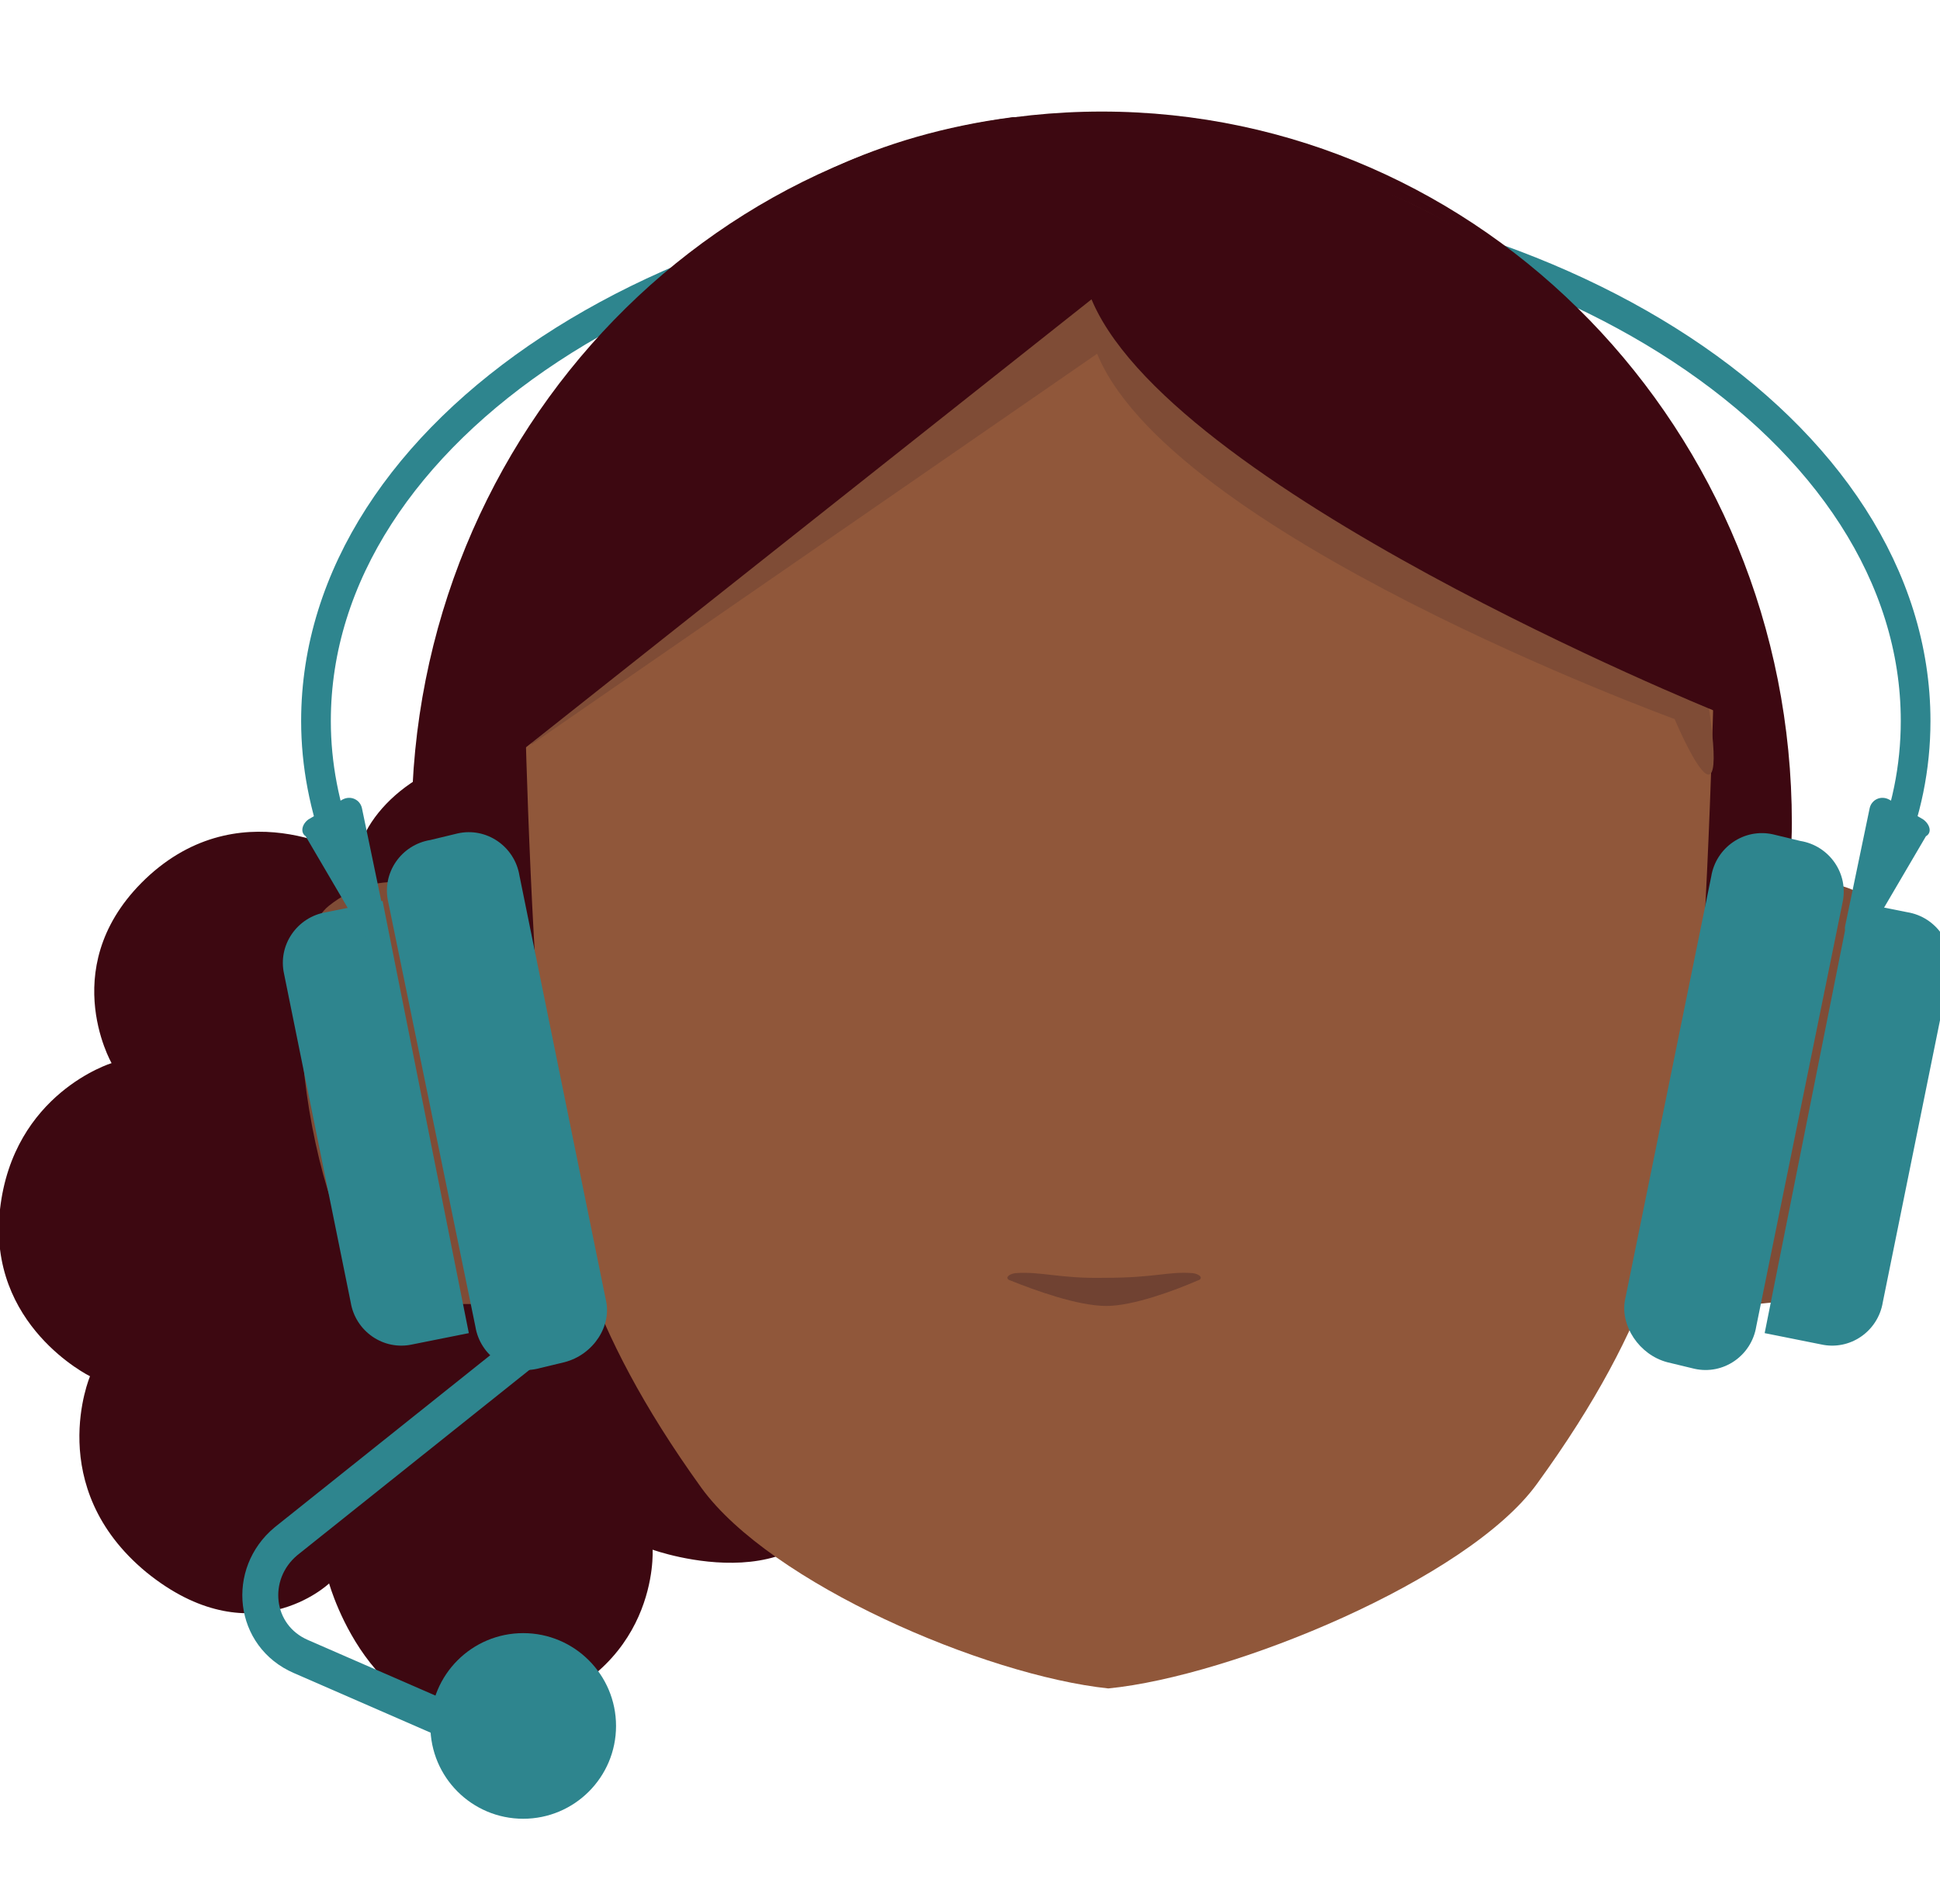 <?xml version="1.0" encoding="utf-8"?>
<!-- Generator: Adobe Illustrator 26.0.3, SVG Export Plug-In . SVG Version: 6.00 Build 0)  -->
<svg version="1.1" id="Calque_1" xmlns="http://www.w3.org/2000/svg" xmlns:xlink="http://www.w3.org/1999/xlink" x="0px" y="0px"
	 viewBox="0 0 206.9 203.1" style="enable-background:new 0 0 206.9 203.1;" xml:space="preserve">
<style type="text/css">
	.st0{fill:none;stroke:#2E858E;stroke-width:3.166;stroke-miterlimit:10;}
	.st1{fill:#3D0811;}
	.st2{clip-path:url(#SVGID_00000026141835522331659140000010210528354469038725_);}
	.st3{fill:#7F4C36;}
	.st4{clip-path:url(#SVGID_00000165218120269596361510000017087366053370887564_);}
	.st5{fill:#90573A;}
	.st6{fill:#704232;}
	.st7{fill:#2E858E;}
	.st8{fill:none;stroke:#2E858E;stroke-width:3.832;stroke-miterlimit:10;}
</style>
<g id="Calque_13">
	<path class="st0" d="M36.3,90.7c-1.7-4.6-2.6-9.1-2.6-13.8c0-31,38.2-56.1,85.3-56.1s85.3,25.2,85.3,56.1c0,5-1,9.8-2.9,14.3"/>
	<path class="st1" d="M35.1,168.9c0,0,5,18,20.1,13.8c15.2-4.2,14.4-17.4,14.4-17.4s18.3,6.6,21.1-8.9S80.2,138,75.6,139.5
		c-4.6,1.5-8.2-19-17.6-19.4c0,0,6.2-16.8,7.6-21.9c1.5-5.1-1.7-16.9-10.8-17.6c-9.1-0.7-16.2,6-16.7,11c0,0-11.8-7.5-22.1,1.7
		c-10.3,9.3-4.1,20.1-4.1,20.1S1.4,116.6,0,129c-1.4,12.4,9.6,17.8,9.6,17.8s-5,11.8,6,20.9C26.8,176.8,35.1,168.9,35.1,168.9z"/>
	<g id="random">
		<g>
			<g>
				<g>
					<g>
						<defs>
							<polygon id="SVGID_1_" points="172.5,94 172.5,94 203.4,94 203.4,139.1 172.5,139.1 							"/>
						</defs>
						<clipPath id="SVGID_00000106845450649256339670000006981843085667982235_">
							<use xlink:href="#SVGID_1_"  style="overflow:visible;"/>
						</clipPath>
						<g style="clip-path:url(#SVGID_00000106845450649256339670000006981843085667982235_);">
							<path class="st3" d="M172.5,135.3l6-33.1c0,0,11.8-13.6,21.9-5.6c6.8,5.3,1.1,39.2-6.8,41.4
								C180.3,141.7,172.5,135.3,172.5,135.3z"/>
						</g>
					</g>
				</g>
			</g>
		</g>
	</g>
	<g id="random2">
		<g>
			<g>
				<g>
					<g>
						<defs>
							<polygon id="SVGID_00000039125493803786624330000007902957111672994466_" points="63,94 63,94 32.2,94 32.2,139.1 63,139.1 
															"/>
						</defs>
						<clipPath id="SVGID_00000070815653709677023440000013364228141842838183_">
							<use xlink:href="#SVGID_00000039125493803786624330000007902957111672994466_"  style="overflow:visible;"/>
						</clipPath>
						<g style="clip-path:url(#SVGID_00000070815653709677023440000013364228141842838183_);">
							<path class="st3" d="M63,135.3l-6-33.1c0,0-11.8-13.6-21.9-5.6c-6.8,5.3-1.1,39.2,6.8,41.4C55.3,141.7,63,135.3,63,135.3z"/>
						</g>
					</g>
				</g>
			</g>
		</g>
	</g>
	<path class="st1" d="M43.9,87.8c0-41.9,33-75.9,73.6-75.9s73.6,34,73.6,75.9s-60.5,73.1-73.6,75.9
		C132.3,158.6,43.9,129.7,43.9,87.8z"/>
	<path class="st5" d="M121.3,15.7h-2.5c-36.9,0-62.8,23.6-62.8,60.5c0,0,0.7,30.3,2.6,43.1c1.5,10.3,3.6,21.9,16.2,39.4
		c7.4,10.2,30.2,20,43.4,21.4l0,0c13.2-1.3,38.3-11.6,45.7-21.8c12.8-17.6,14.8-29.1,16.2-39.4c1.8-12.8,2.6-43.1,2.6-43.1
		c0-36.9-25.9-60.5-62.8-60.5h-2.5"/>
	<path class="st3" d="M117.2,37.6L117.2,37.6L56.7,79.4c0,0-11.4-51.8,60.2-60.8c0,0,55.2-1.5,64.8,53.5c3.6,20.6-3.1,4.6-3.1,4.6
		S124,56.8,116.8,37.2"/>
	<path class="st1" d="M116.7,31.7L116.7,31.7l-66.9,53c0.7,3.3,0-64.6,58.2-72.2c0,0,67.6-2.2,77.8,55.3c3.8,21.5-3,8-3,8
		s-58.9-23.9-66.6-44.4"/>
	<path class="st6" d="M108.3,135.8c-0.8,0.1-1.2,0.6-0.5,0.8c2.5,1,7.1,2.7,10.2,2.7c2.9,0,7.4-1.7,9.7-2.7c0.7-0.2,0.3-0.7-0.5-0.8
		c-2.7-0.2-3.9,0.5-9.4,0.5C113,136.4,111.1,135.6,108.3,135.8z"/>
	<g>
		<path class="st7" d="M60.2,145.3l-2.9,0.7c-3.1,0.7-6.1-1.4-6.6-4.5l-9.3-45.3c-0.7-3.1,1.4-6.1,4.5-6.6l2.9-0.7
			c3.1-0.7,6.1,1.4,6.6,4.5l9.2,45.2C65.3,141.4,63.3,144.5,60.2,145.3z"/>
		<path class="st7" d="M50,142.2l-6,1.2c-3.1,0.7-6.1-1.4-6.6-4.5l-7.1-35c-0.7-3.1,1.4-6.1,4.5-6.6l6-1.2L50,142.2z"/>
		<path class="st7" d="M32.9,87.4l3.6-2.1c0.9-0.5,1.9,0,2.1,0.9l2.6,12.5c0.2,0.7-0.4,1.4-0.9,1.6l0,0c-0.7,0.2-1.2,0-1.6-0.7
			l-6.1-10.4C32,88.8,32.2,87.9,32.9,87.4z"/>
	</g>
	<g>
		<path class="st7" d="M177.8,145.3l2.9,0.7c3.1,0.7,6.1-1.4,6.6-4.5l9.2-45.2c0.7-3.1-1.4-6.1-4.5-6.6l-2.9-0.7
			c-3.1-0.7-6.1,1.4-6.6,4.5l-9.2,45.2C172.8,141.4,174.8,144.5,177.8,145.3z"/>
		<path class="st7" d="M188.2,142.2l6,1.2c3.1,0.7,6.1-1.4,6.6-4.5l7.1-35c0.7-3.1-1.4-6.1-4.5-6.6l-6-1.2L188.2,142.2z"/>
		<path class="st7" d="M205.1,87.4l-3.6-2.1c-0.9-0.5-1.9,0-2.1,0.9l-2.6,12.5c-0.2,0.7,0.4,1.4,0.9,1.6l0,0c0.7,0.2,1.2,0,1.6-0.7
			l6.1-10.4C206.1,88.8,205.8,87.9,205.1,87.4z"/>
	</g>
	<path class="st8" d="M55.8,144.2l-25.3,20.2c-4.2,3.5-3.5,10.1,1.6,12.3l17.2,7.5"/>
	<circle class="st7" cx="55.8" cy="184.1" r="9.9"/>
</g>
</svg>
